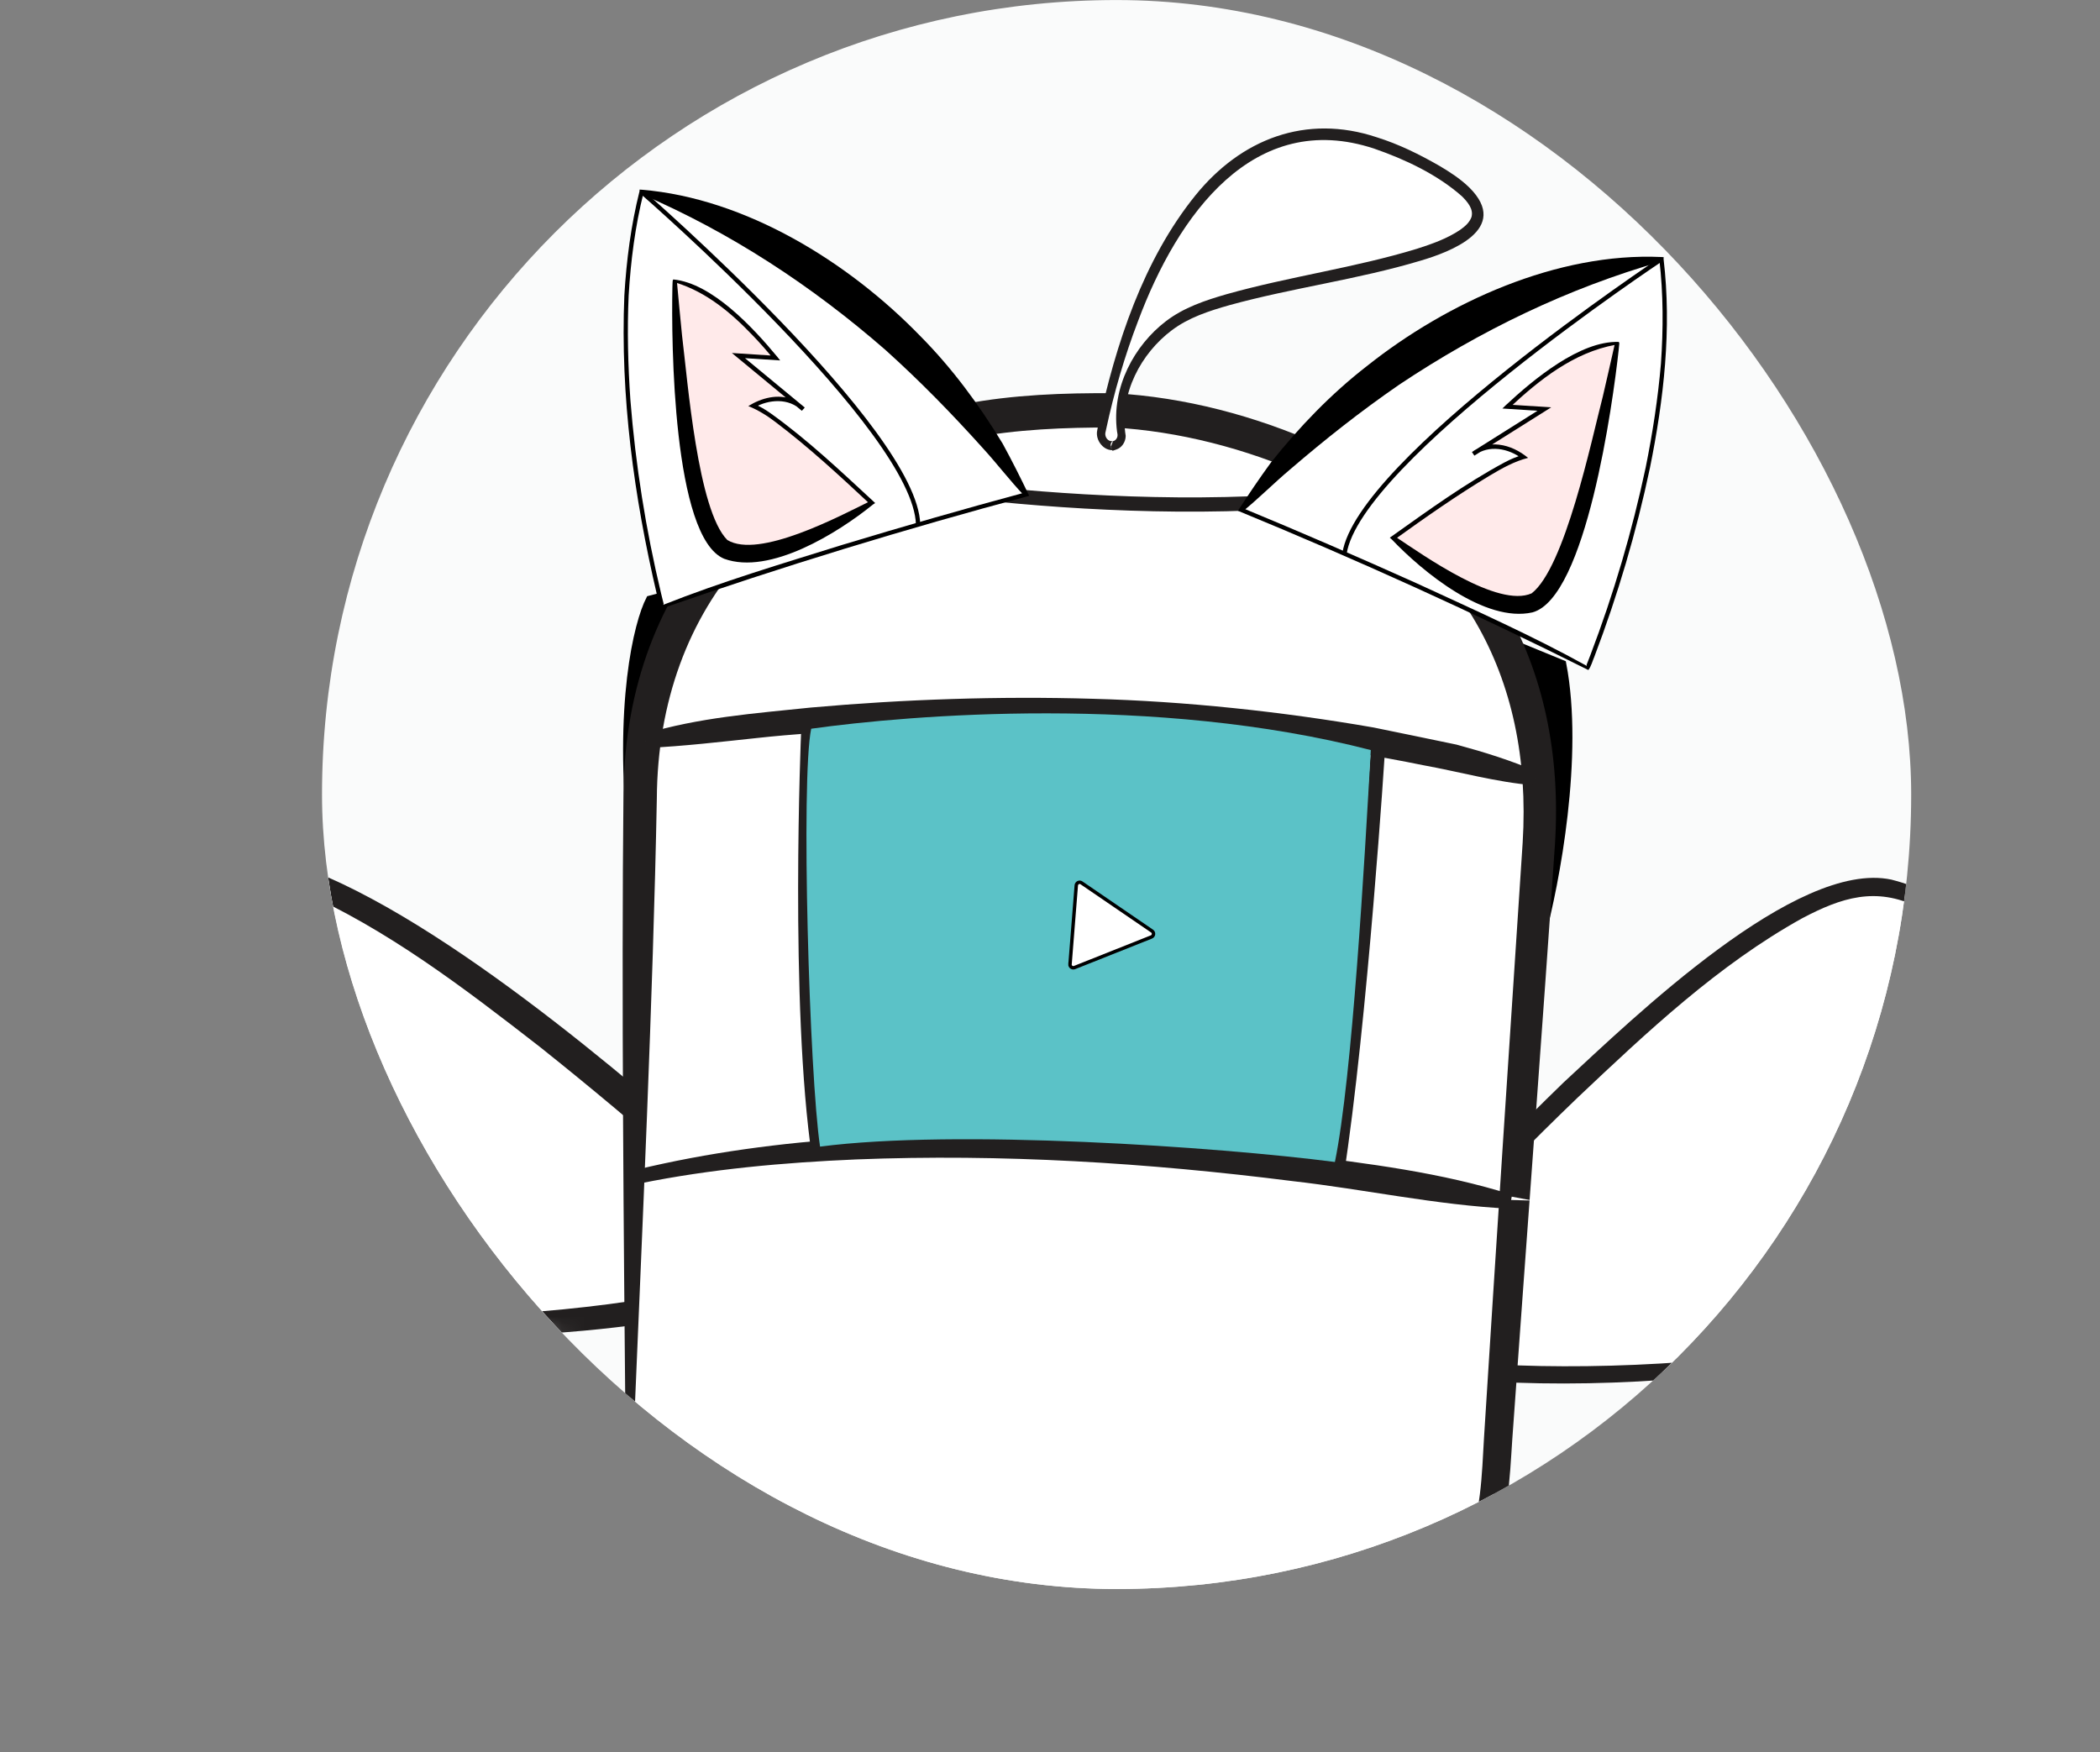 <svg xmlns="http://www.w3.org/2000/svg" fill="none" viewBox="-15.4 0.52 100.43 83.81">
<rect x="-15.4" y="0.52" width="100.43" height="83.81" fill="#808080" stroke="none"/>
<g clip-path="url(#clip0_1260_1110)">
<rect y="0.522" width="76" height="76" rx="38" fill="#FAFBFB"/>
<path d="M14.824 40.829C14.116 34.196 15.094 30.306 15.671 29.19L37.746 23.413L59.327 32.275C60.17 36.65 58.999 42.797 58.308 45.324L14.824 40.829Z" fill="black" stroke="black" stroke-width="0.356"/>
<path d="M56.149 66.191C52.634 66.023 50.915 61.786 53.307 59.205C59.941 52.062 70.439 41.791 74.987 43.017C74.987 43.017 81.647 44.189 84.339 53.277C85.302 56.534 84.099 60.131 81.428 61.908C79.332 63.302 76.252 64.415 71.333 65.278C66.413 66.14 61.233 66.44 56.152 66.195L56.148 66.195L56.149 66.191Z" fill="white"/>
<path d="M56.026 66.6C54.348 66.526 52.775 65.397 52.127 63.824C51.418 62.231 51.719 60.235 52.894 58.966C55 56.663 57.151 54.451 59.382 52.289C62.703 49.223 70.514 41.622 75.057 42.593C80.439 43.983 83.969 49.203 84.966 54.464C85.232 56.654 84.655 58.947 83.28 60.661C81.221 63.149 77.822 64.09 74.851 64.907C68.837 66.374 61.824 66.927 56.025 66.604L56.026 66.6ZM56.27 65.785C61.396 66.063 68.916 65.685 74.68 64.224C79.857 62.941 84.839 60.918 84.231 54.558C83.343 50.095 80.549 45.723 76.311 43.901C74.302 42.923 72.664 43.449 70.78 44.445C66.775 46.669 63.385 49.865 60.056 53.012C57.839 55.139 55.673 57.358 53.59 59.604C52.635 60.62 52.386 62.187 52.942 63.478C53.496 64.858 54.822 65.705 56.267 65.785L56.27 65.785Z" fill="#221F1F"/>
<mask id="mask0_1260_1110" style="mask-type:luminance" maskUnits="userSpaceOnUse" x="-16" y="33" width="41" height="34">
<path d="M24.213 46.281L-7.436 33.65L-15.399 54.212L16.25 66.844L24.213 46.281Z" fill="white"/>
</mask>
<g mask="url(#mask0_1260_1110)">
<path d="M15.811 63.176C19.286 62.643 20.543 58.241 17.894 55.914C10.549 49.48 -0.968 40.331 -5.354 42.026C-5.354 42.026 -11.844 43.886 -13.556 53.228C-14.168 56.575 -12.591 60.035 -9.751 61.53C-7.519 62.7 -4.342 63.49 0.634 63.839C5.61 64.188 10.788 63.951 15.809 63.173L15.811 63.176Z" fill="white"/>
<path d="M15.574 62.616C16.954 62.379 18.124 61.476 18.509 60.076C18.889 58.803 18.498 57.368 17.5 56.508C15.194 54.505 12.818 52.503 10.415 50.591C6.801 47.782 3.11 44.956 -1.068 43.118C-3.031 42.312 -4.659 41.944 -6.548 43.101C-10.577 45.323 -12.915 49.955 -13.323 54.492C-13.391 57.01 -12.201 59.581 -10.09 60.939C-7.89 62.242 -5.331 62.773 -2.804 63.112C2.965 63.933 10.976 63.402 15.573 62.621L15.574 62.616ZM16.044 63.732C9.561 64.787 -4.248 65.212 -10.454 61.518C-12.757 60.01 -14.104 57.247 -14.052 54.475C-13.808 51.228 -12.63 48.062 -10.67 45.459C-9.49 43.961 -8.006 42.672 -6.285 41.855C-5.314 41.34 -4.083 41.174 -2.985 41.398C3.483 42.683 13.31 50.971 18.425 55.458C21.332 58.043 19.876 63.145 16.04 63.726L16.044 63.732Z" fill="#221F1F"/>
</g>
<path d="M14.709 69.397L15.215 39.161C15.217 38.96 15.216 38.759 15.211 38.557C15.168 36.437 15.536 19.643 38.006 20.146C38.006 20.146 58.918 20.999 58.221 40.383L56.124 71.074C56.076 72.506 55.745 73.849 55.184 75.076C54.236 77.145 52.649 78.807 50.744 80.12C49.766 80.793 48.72 81.348 47.637 81.817C44.242 83.287 40.52 83.908 36.8 83.756L33.58 83.623C31.058 83.519 28.559 83.055 26.179 82.212C24.571 81.644 23.082 81.062 21.702 80.265C18.776 78.581 16.48 76.341 15.393 73.458C14.914 72.191 14.668 70.823 14.716 69.394L14.709 69.393L14.709 69.397Z" fill="white"/>
<path d="M14.521 69.67C14.43 59.794 14.316 48.185 14.417 38.376C14.566 28.281 21.034 21.509 30.69 19.847C33.052 19.396 35.484 19.311 37.875 19.327C41.283 19.52 44.599 20.404 47.73 21.79C55.609 25.349 59.519 32.279 58.963 40.909C58.412 49.075 57.506 61.154 56.924 69.351C56.797 71.281 56.726 73.374 55.871 75.155C53.349 80.679 47.242 83.298 41.599 84.109C38.862 84.542 35.802 84.248 33.045 84.13C26.863 83.663 18.913 80.834 15.726 75.068C14.78 73.339 14.303 71.35 14.391 69.385L14.839 69.718C14.753 69.759 14.598 69.737 14.523 69.677L14.521 69.67ZM14.909 69.12C14.841 69.058 14.689 69.036 14.607 69.074L15.055 69.407C14.908 77.486 23.541 81.607 30.346 82.769C31.928 83.116 34.278 83.076 35.905 83.17C42.667 83.594 51.627 81.316 54.674 74.615C55.447 72.971 55.463 71.066 55.572 69.27C56.088 61.055 56.877 48.996 57.42 40.815C57.913 32.842 54.379 26.536 47.074 23.26C44.174 21.981 40.992 21.144 37.834 20.967C35.557 20.962 33.208 21.05 30.987 21.48C22.032 23.013 16.066 29.368 16.012 38.729C15.833 48.177 15.303 59.61 14.905 69.12L14.909 69.12Z" fill="#221F1F"/>
<path d="M24.669 22.95C24.669 22.95 37.285 25.655 49.761 23.933L24.669 22.95Z" fill="white"/>
<path d="M23.914 22.993C23.914 22.993 37.83 25.817 50.305 24.096" stroke="#221F1F" stroke-width="0.682" stroke-miterlimit="10"/>
<path d="M15.468 35.964C15.468 35.964 37.32 31.822 58.023 37.758L15.468 35.964Z" fill="white"/>
<path d="M15.403 35.63C18.014 34.836 20.704 34.641 23.391 34.361C27.843 33.965 32.392 33.812 36.858 33.943C41.285 34.062 45.912 34.555 50.284 35.315C51.124 35.489 53.44 35.96 54.26 36.136C55.569 36.491 56.866 36.892 58.114 37.433L57.934 38.079C56.168 37.934 54.415 37.438 52.678 37.123C43.986 35.355 34.992 34.954 26.158 35.394C24.623 35.493 22.36 35.647 20.84 35.815C19.074 36.002 17.308 36.212 15.53 36.295L15.403 35.633L15.403 35.63Z" fill="#221F1F"/>
<path d="M15.114 56.796C19.035 55.871 34.01 53.419 57.9 57.944L15.114 56.796Z" fill="white"/>
<path d="M15.037 56.468C21.889 54.817 29.014 54.621 36.036 54.859C39.549 55.016 43.059 55.301 46.547 55.739C50.033 56.17 53.536 56.6 56.913 57.668L56.791 58.331C53.282 58.161 49.873 57.404 46.397 57.011C39.483 56.136 32.501 55.699 25.541 55.976C22.067 56.125 18.588 56.436 15.191 57.127L15.036 56.472L15.037 56.468Z" fill="#221F1F"/>
<path d="M48.514 56.789C49.668 49.357 50.502 36.312 50.502 36.312C50.502 36.312 32.96 32.831 23.253 35.535C23.253 35.535 22.696 48.599 23.78 55.884" stroke="#221F1F" stroke-width="0.682" stroke-miterlimit="10"/>
<path d="M23.395 35.375C22.892 37.764 23.308 51.98 23.818 55.363C30.309 54.516 42.809 55.368 48.44 56.098C49.272 52.041 49.865 41.554 50.145 36.61L50.156 36.396C39.852 33.732 28.1 34.717 23.395 35.375Z" fill="#5BC2C7"/>
<path d="M35.773 46.637L36.072 42.866C36.086 42.745 36.218 42.679 36.318 42.745L39.696 45.054C39.802 45.125 39.784 45.289 39.664 45.336L35.987 46.799C35.878 46.841 35.763 46.755 35.77 46.637L35.773 46.637Z" fill="white" stroke="black" stroke-width="0.164"/>
<path d="M37.909 21.815C37.546 21.924 37.19 21.552 37.272 21.152C38.044 17.348 41.67 3.089 51.84 7.926C62.202 12.853 46.235 13.317 41.539 15.479C40.092 16.146 38.95 17.402 38.428 19.025C38.204 19.724 38.09 20.485 38.23 21.231C38.28 21.497 38.141 21.748 37.909 21.82L37.908 21.816L37.909 21.815Z" fill="white"/>
<path d="M38.09 21.753C38.064 21.712 37.986 21.632 37.896 21.622C37.816 21.61 37.792 21.631 37.728 21.62C37.531 21.587 37.41 21.361 37.476 21.162L37.498 21.059C37.88 19.284 38.387 17.543 39.027 15.875C40.924 10.794 44.557 5.715 50.327 7.632C51.771 8.132 53.33 8.857 54.522 9.914C54.798 10.196 55.078 10.524 54.971 10.905C54.873 11.165 54.671 11.342 54.43 11.514C53.802 11.938 53.081 12.188 52.36 12.42C49.397 13.326 46.262 13.746 43.263 14.591C42.247 14.884 41.213 15.227 40.353 15.888C38.861 17.03 37.741 19.04 38.021 21.159L38.04 21.268C38.071 21.421 37.983 21.576 37.85 21.617C37.848 21.613 38.101 21.76 38.089 21.746L37.99 22.015C38.019 22.003 38.068 21.972 38.09 21.908C38.115 21.846 38.104 21.784 38.092 21.754L38.09 21.753ZM37.73 21.879C37.718 21.849 37.706 21.787 37.73 21.725C37.755 21.663 37.801 21.63 37.828 21.619C37.83 21.623 37.723 21.888 37.73 21.892L37.804 22.083L37.972 22.025C38.236 21.946 38.432 21.675 38.435 21.369C38.111 19.338 39.191 17.404 40.635 16.321C41.442 15.709 42.418 15.393 43.41 15.112C46.424 14.284 49.522 13.892 52.534 12.989C53.943 12.575 56.873 11.481 54.867 9.487C54.427 9.061 53.945 8.755 53.461 8.465C52.484 7.903 51.49 7.413 50.439 7.085C47.06 5.96 43.952 7.165 41.767 9.867C39.29 12.939 37.962 16.932 37.106 20.939L37.085 21.044L37.075 21.096C36.964 21.59 37.407 22.12 37.87 22.042C37.881 22.043 37.844 22.044 37.824 22.034C37.767 22.015 37.72 21.928 37.726 21.88L37.73 21.879Z" fill="#221F1F"/>
<g clip-path="url(#clip1_1260_1110)">
<path d="M16.269 29.542C16.269 29.542 13.103 17.886 15.282 9.698C15.282 9.698 25.95 11.761 33.668 24.17C33.668 24.17 23.453 26.883 16.269 29.542Z" fill="white"/>
<path d="M16.222 29.635C16.144 29.53 16.123 29.381 16.091 29.264L16.016 28.96C14.918 24.281 14.261 19.464 14.459 14.646C14.559 12.973 14.774 11.302 15.183 9.671L15.188 9.588L15.301 9.595C20.269 10.012 25.172 13.05 28.602 16.584C30.128 18.122 31.429 19.882 32.549 21.736C32.997 22.555 33.419 23.396 33.821 24.236C27.896 25.821 22.018 27.615 16.224 29.633L16.222 29.635ZM16.316 29.45C19.115 28.339 22.014 27.477 24.886 26.58C27.793 25.7 30.71 24.86 33.644 24.07L33.582 24.227C32.889 23.497 32.286 22.702 31.612 21.965C30.098 20.283 28.63 18.776 26.95 17.262C23.439 14.2 19.555 11.648 15.263 9.799C15.263 9.799 15.383 9.724 15.381 9.723C14.976 11.336 14.764 12.992 14.665 14.656C14.59 16.321 14.633 17.989 14.748 19.654C14.995 22.77 15.489 25.871 16.217 28.91L16.292 29.213L16.33 29.363C16.346 29.408 16.332 29.405 16.319 29.448L16.316 29.45Z" fill="black"/>
<path d="M15.285 9.698C15.285 9.698 28.407 21.098 28.507 25.614L15.285 9.698Z" fill="white"/>
<path d="M15.285 9.698C15.285 9.698 28.407 21.098 28.507 25.614" stroke="black" stroke-width="0.207" stroke-miterlimit="10"/>
<path d="M16.865 13.965C16.865 13.965 17.129 25.85 19.335 26.826C21.54 27.801 26.287 24.568 26.287 24.568C26.287 24.568 21.825 20.324 20.609 19.933C20.609 19.933 21.986 19.085 23.01 20.088L19.912 17.529L21.681 17.643C21.681 17.643 19.111 14.318 16.865 13.965Z" fill="#FFEAEA"/>
<path d="M16.936 14.042C16.959 14.034 16.975 13.978 16.971 13.972C16.971 13.978 16.974 13.997 16.973 14.003L16.977 14.043C17.039 14.738 17.148 15.859 17.218 16.566C17.489 18.759 17.967 24.928 19.383 26.348C20.885 27.265 24.725 25.225 26.232 24.481L26.219 24.642C24.768 23.287 23.304 21.933 21.722 20.733C21.309 20.415 20.865 20.134 20.387 19.943C21.014 19.553 21.814 19.336 22.518 19.635C22.736 19.716 22.916 19.863 23.086 20.014L22.948 20.169L19.851 17.61L19.602 17.404C19.774 17.418 21.471 17.525 21.689 17.539L21.602 17.706C21.285 17.307 20.943 16.923 20.589 16.554C19.556 15.471 18.373 14.487 16.934 14.042L16.936 14.042ZM16.799 13.886C18.65 14.064 20.617 16.192 21.765 17.577L21.91 17.76L19.909 17.63L19.981 17.446L23.078 20.005L22.94 20.16C22.339 19.545 21.363 19.611 20.664 20.02L20.641 19.833C20.941 19.952 21.207 20.115 21.465 20.296C23.214 21.548 24.782 23.032 26.359 24.491L26.454 24.581L26.346 24.653C24.683 26.003 21.415 28.043 19.232 27.246C16.772 26.221 16.704 16.826 16.756 14.295L16.761 14.131L16.764 14.048L16.767 14.007L16.768 13.986L16.769 13.975C16.769 13.975 16.768 13.953 16.774 13.934C16.779 13.914 16.793 13.896 16.804 13.884L16.799 13.886Z" fill="black"/>
<path d="M60.526 32.47C60.526 32.47 65.165 21.317 64.057 12.918C64.057 12.918 53.213 13.591 43.962 24.904C43.962 24.904 53.743 28.908 60.526 32.47Z" fill="white"/>
<path d="M60.49 32.371C60.482 32.327 60.468 32.326 60.489 32.286L60.546 32.142L60.659 31.851C61.77 28.931 62.659 25.921 63.306 22.863C63.635 21.229 63.89 19.578 64.032 17.917C64.148 16.254 64.15 14.585 63.956 12.934L64.064 13.024C59.571 14.306 55.389 16.336 51.514 18.92C49.654 20.203 48.002 21.51 46.285 22.984C45.52 23.628 44.82 24.338 44.041 24.973L44 24.81C46.806 25.97 49.593 27.178 52.363 28.425C55.094 29.687 57.859 30.915 60.492 32.373L60.49 32.371ZM60.56 32.567C55.074 29.821 49.475 27.285 43.803 24.951C44.309 24.17 44.836 23.39 45.386 22.636C46.735 20.941 48.252 19.363 49.963 18.035C53.813 14.971 59.074 12.585 64.05 12.813L64.163 12.82L64.158 12.903C64.555 16.247 64.17 19.621 63.506 22.901C62.858 25.972 61.966 28.991 60.851 31.924C60.773 32.096 60.686 32.423 60.56 32.567Z" fill="black"/>
<path d="M64.056 12.917C64.056 12.917 49.58 22.534 48.898 27L64.056 12.917Z" fill="white"/>
<path d="M64.056 12.917C64.056 12.917 49.58 22.534 48.898 27" stroke="black" stroke-width="0.207" stroke-miterlimit="10"/>
<path d="M61.94 16.945C61.94 16.945 60.15 28.698 57.837 29.381C55.524 30.064 51.233 26.248 51.233 26.248C51.233 26.248 56.203 22.613 57.46 22.381C57.46 22.381 56.204 21.363 55.059 22.226L58.46 20.087L56.691 19.973C56.691 19.973 59.667 17.006 61.94 16.945Z" fill="#FFEAEA"/>
<path d="M62.016 16.874C62.058 16.925 62.036 16.986 62.032 17.04C62.029 17.083 62.011 17.236 62.008 17.286C61.735 19.788 60.456 29.114 57.887 29.811C55.618 30.32 52.641 27.875 51.164 26.324L51.066 26.238L51.172 26.162C52.923 24.918 54.669 23.648 56.565 22.631C56.844 22.485 57.129 22.358 57.441 22.278L57.394 22.46C56.754 21.967 55.795 21.774 55.119 22.307L55.002 22.135L58.403 19.995L58.451 20.188L56.45 20.059L56.617 19.897C57.932 18.672 60.158 16.813 62.016 16.874ZM61.861 17.012C59.872 17.369 58.213 18.688 56.763 20.046L56.698 19.869L58.784 20.003L58.511 20.175L55.11 22.314L54.994 22.142C55.36 21.87 55.831 21.728 56.285 21.789C56.805 21.849 57.276 22.09 57.679 22.42C57.03 22.582 56.432 22.918 55.858 23.26C54.285 24.202 52.779 25.26 51.291 26.33C51.291 26.33 51.298 26.166 51.3 26.168C52.698 27.098 56.237 29.614 57.849 28.9C59.435 27.676 60.701 21.622 61.254 19.478C61.414 18.786 61.666 17.693 61.818 17.007L61.827 16.968L61.83 16.948L61.831 16.937C61.831 16.927 61.83 16.954 61.833 16.969C61.836 16.986 61.847 17.003 61.857 17.012L61.861 17.012Z" fill="black"/>
</g>
</g>
<defs>
<clipPath id="clip0_1260_1110">
<rect y="0.522" width="76" height="76" rx="38" fill="white"/>
</clipPath>
<clipPath id="clip1_1260_1110">
<rect width="49.88" height="20.007" fill="white" transform="translate(14.788 9.562) rotate(3.695)"/>
</clipPath>
</defs>
</svg>